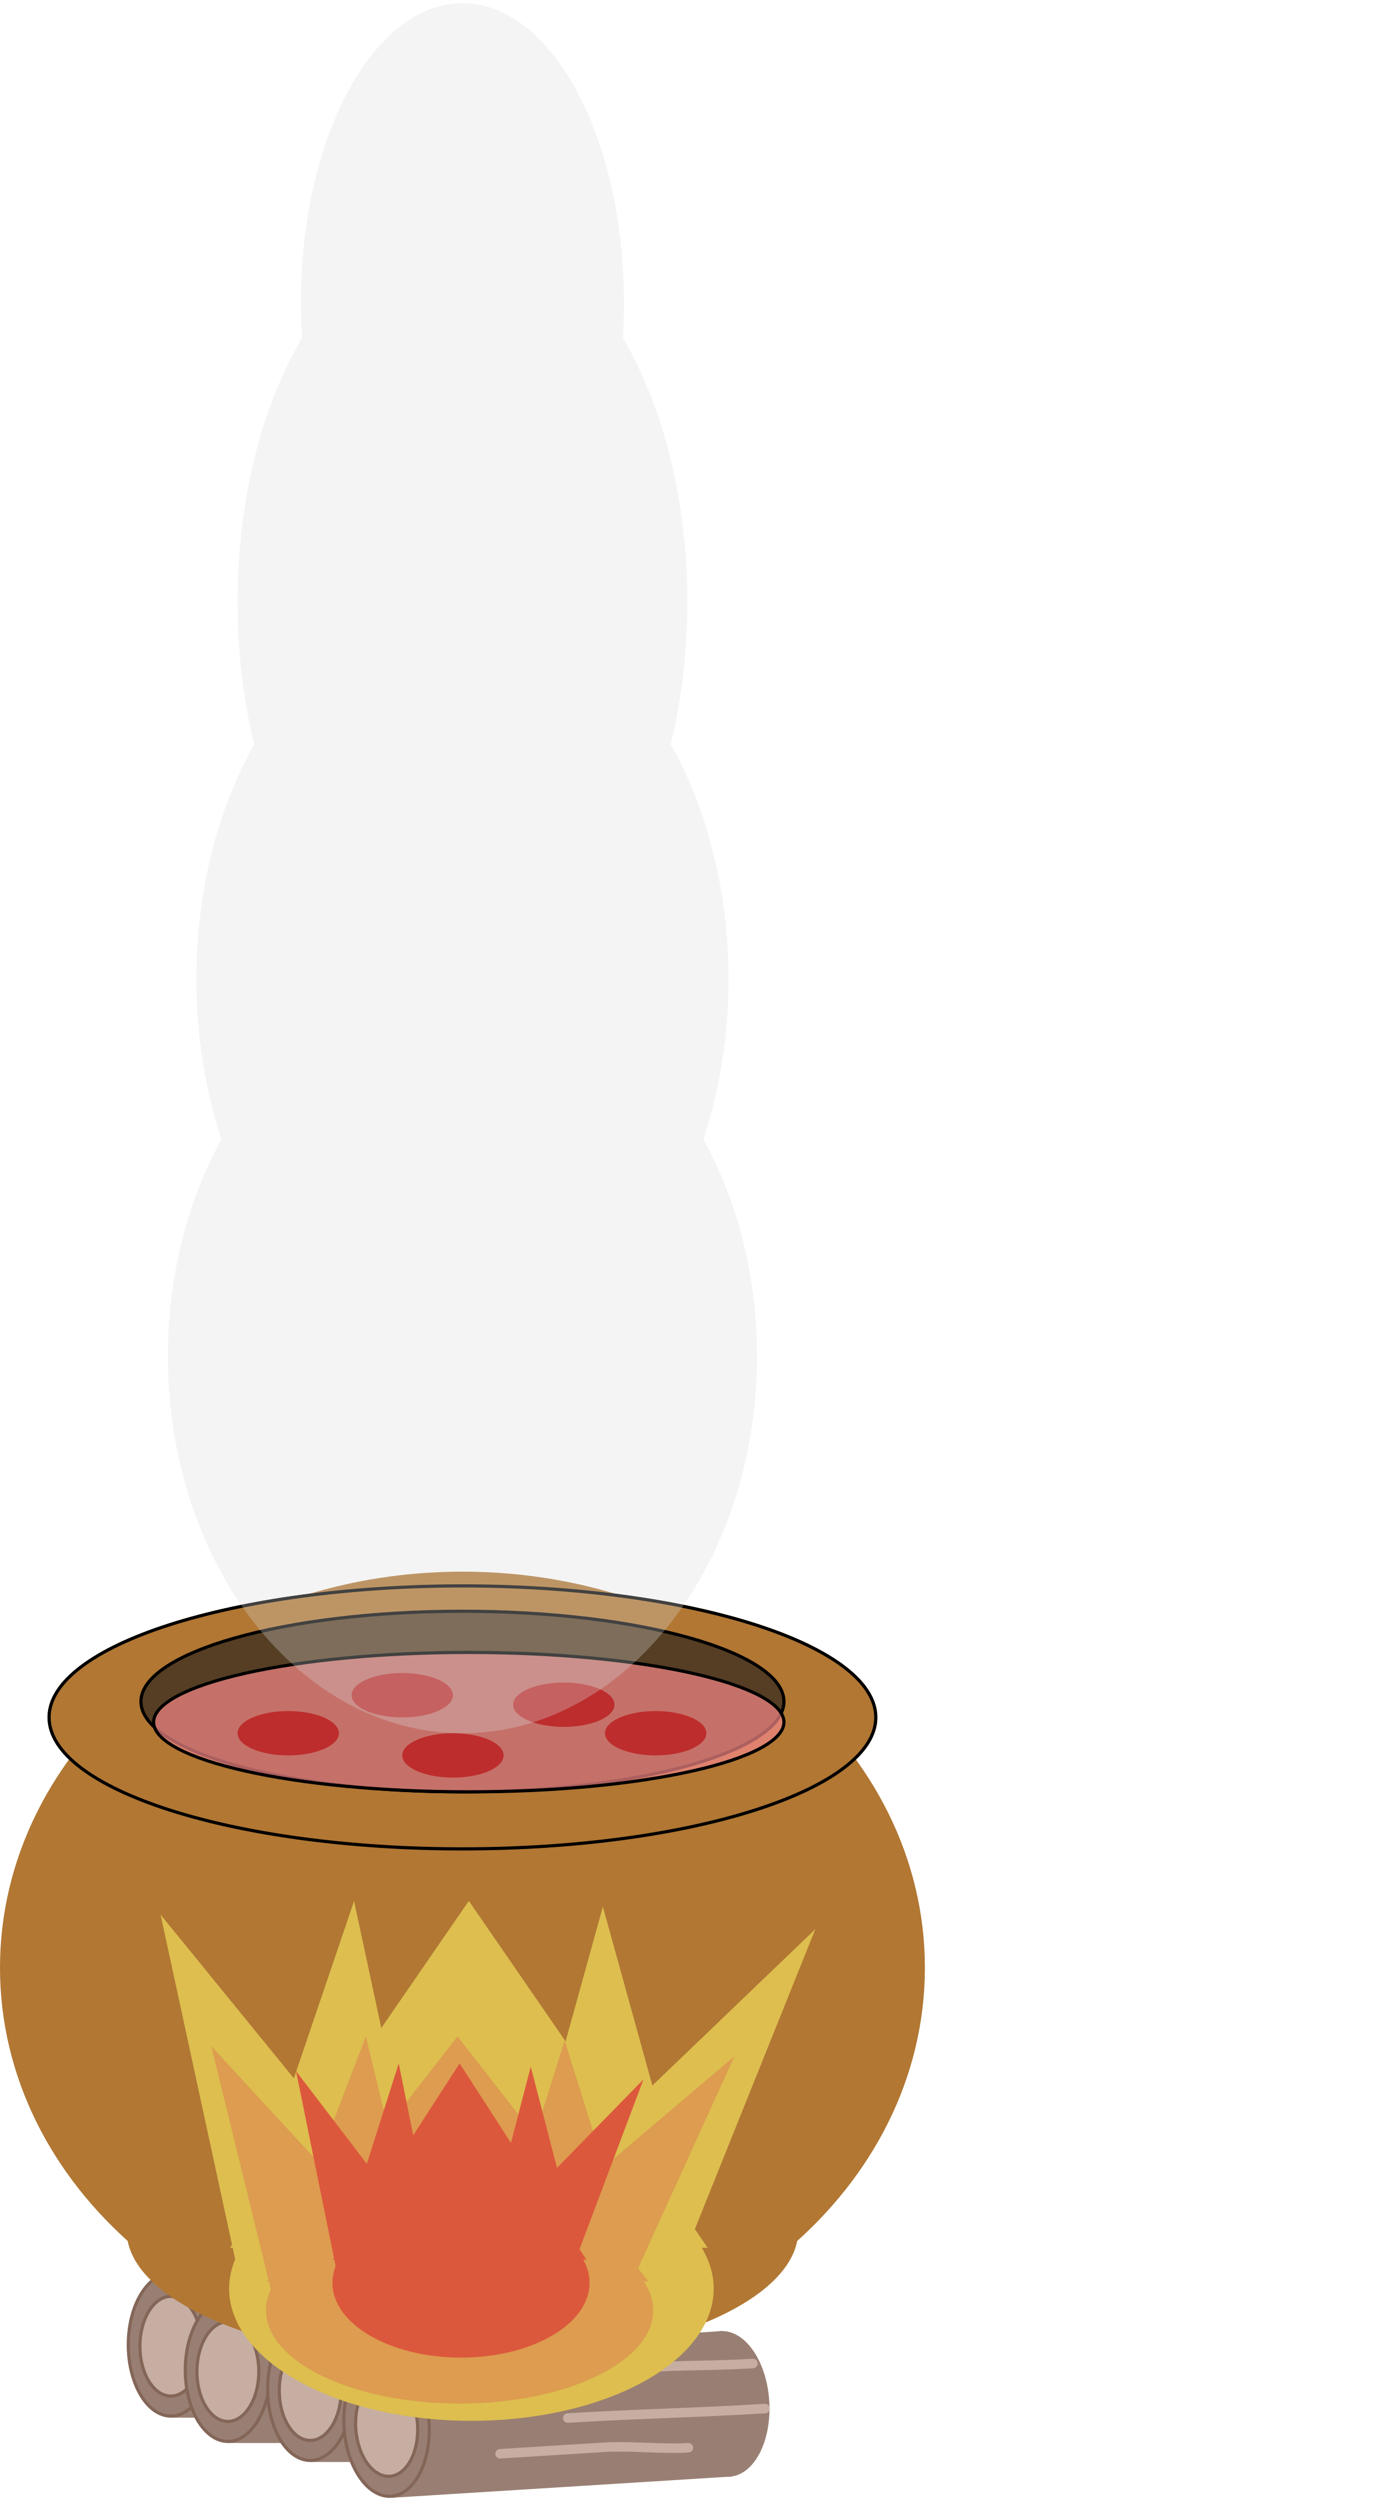<svg width="436" height="789" viewBox="0 0 436 789" fill="none" xmlns="http://www.w3.org/2000/svg">
<g clip-path="url(#clip0_91_4101)">
<ellipse cx="161.06" cy="740" rx="13.94" ry="23" fill="#997F73"/>
<rect x="53.94" y="717" width="107.853" height="46" fill="#997F73"/>
<path d="M67.38 740C67.38 746.275 65.838 751.932 63.37 756.004C60.896 760.085 57.548 762.5 53.94 762.5C50.333 762.5 46.984 760.085 44.511 756.004C42.043 751.932 40.5 746.275 40.5 740C40.5 733.725 42.043 728.068 44.511 723.996C46.984 719.915 50.333 717.5 53.94 717.5C57.548 717.5 60.896 719.915 63.37 723.996C65.838 728.068 67.38 733.725 67.38 740Z" fill="#997F73" stroke="#846658"/>
<path d="M63.712 740.451C63.712 744.854 62.582 748.817 60.781 751.664C58.976 754.516 56.545 756.186 53.94 756.186C51.335 756.186 48.904 754.516 47.099 751.664C45.299 748.817 44.169 744.854 44.169 740.451C44.169 736.048 45.299 732.085 47.099 729.238C48.904 726.386 51.335 724.716 53.94 724.716C56.545 724.716 58.976 726.386 60.781 729.238C62.582 732.085 63.712 736.048 63.712 740.451Z" fill="#C6AEA3" stroke="#846658"/>
<path d="M111.168 741.353C131.806 741.353 152.753 742.255 173.533 742.255" stroke="#C6AEA3" stroke-width="3" stroke-linecap="round"/>
<path d="M76.685 728.726C85.36 728.726 95.128 728.463 103.668 730.329C110.287 731.775 117.616 732.333 124.375 732.333" stroke="#C6AEA3" stroke-width="3" stroke-linecap="round"/>
<path d="M89.158 751.275C100.027 751.275 110.897 751.275 121.766 751.275C130.531 751.275 140.189 753.078 148.587 753.078" stroke="#C6AEA3" stroke-width="3" stroke-linecap="round"/>
<path d="M136.114 726.922C147.886 726.922 159.082 727.824 170.598 727.824" stroke="#C6AEA3" stroke-width="3" stroke-linecap="round"/>
<ellipse cx="179.06" cy="748" rx="13.94" ry="23" fill="#997F73"/>
<rect x="71.94" y="725" width="107.853" height="46" fill="#997F73"/>
<path d="M85.38 748C85.38 754.275 83.838 759.932 81.37 764.004C78.896 768.085 75.548 770.5 71.94 770.5C68.333 770.5 64.984 768.085 62.511 764.004C60.043 759.932 58.5 754.275 58.5 748C58.5 741.725 60.043 736.068 62.511 731.996C64.984 727.915 68.333 725.5 71.94 725.5C75.548 725.5 78.896 727.915 81.37 731.996C83.838 736.068 85.38 741.725 85.38 748Z" fill="#997F73" stroke="#846658"/>
<path d="M81.712 748.451C81.712 752.854 80.582 756.817 78.781 759.664C76.976 762.516 74.545 764.186 71.94 764.186C69.335 764.186 66.904 762.516 65.1 759.664C63.299 756.817 62.169 752.854 62.169 748.451C62.169 744.048 63.299 740.085 65.1 737.238C66.904 734.386 69.335 732.716 71.94 732.716C74.545 732.716 76.976 734.386 78.781 737.238C80.582 740.085 81.712 744.048 81.712 748.451Z" fill="#C6AEA3" stroke="#846658"/>
<path d="M129.168 749.353C149.806 749.353 170.753 750.255 191.533 750.255" stroke="#C6AEA3" stroke-width="3" stroke-linecap="round"/>
<path d="M94.685 736.726C103.36 736.726 113.128 736.463 121.668 738.329C128.287 739.775 135.616 740.333 142.375 740.333" stroke="#C6AEA3" stroke-width="3" stroke-linecap="round"/>
<path d="M107.158 759.275C118.027 759.275 128.897 759.275 139.766 759.275C148.531 759.275 158.189 761.078 166.587 761.078" stroke="#C6AEA3" stroke-width="3" stroke-linecap="round"/>
<path d="M154.114 734.922C165.886 734.922 177.082 735.824 188.598 735.824" stroke="#C6AEA3" stroke-width="3" stroke-linecap="round"/>
<ellipse cx="205.06" cy="754" rx="13.94" ry="23" fill="#997F73"/>
<rect x="97.94" y="731" width="107.853" height="46" fill="#997F73"/>
<path d="M111.38 754C111.38 760.275 109.838 765.932 107.37 770.004C104.896 774.085 101.548 776.5 97.94 776.5C94.333 776.5 90.984 774.085 88.511 770.004C86.043 765.932 84.5 760.275 84.5 754C84.5 747.725 86.043 742.068 88.511 737.996C90.984 733.915 94.333 731.5 97.94 731.5C101.548 731.5 104.896 733.915 107.37 737.996C109.838 742.068 111.38 747.725 111.38 754Z" fill="#997F73" stroke="#846658"/>
<path d="M107.712 754.451C107.712 758.854 106.582 762.817 104.781 765.664C102.976 768.516 100.545 770.186 97.94 770.186C95.335 770.186 92.904 768.516 91.1 765.664C89.299 762.817 88.168 758.854 88.168 754.451C88.168 750.048 89.299 746.085 91.1 743.238C92.904 740.386 95.335 738.716 97.94 738.716C100.545 738.716 102.976 740.386 104.781 743.238C106.582 746.085 107.712 750.048 107.712 754.451Z" fill="#C6AEA3" stroke="#846658"/>
<path d="M155.168 755.353C175.806 755.353 196.753 756.255 217.533 756.255" stroke="#C6AEA3" stroke-width="3" stroke-linecap="round"/>
<path d="M120.685 742.726C129.36 742.726 139.128 742.463 147.668 744.329C154.287 745.775 161.616 746.333 168.375 746.333" stroke="#C6AEA3" stroke-width="3" stroke-linecap="round"/>
<path d="M133.158 765.275C144.027 765.275 154.897 765.275 165.766 765.275C174.531 765.275 184.189 767.078 192.587 767.078" stroke="#C6AEA3" stroke-width="3" stroke-linecap="round"/>
<path d="M180.114 740.922C191.886 740.922 203.082 741.824 214.598 741.824" stroke="#C6AEA3" stroke-width="3" stroke-linecap="round"/>
<ellipse cx="228.955" cy="758.657" rx="13.94" ry="23" transform="rotate(-3.578 228.955 758.657)" fill="#997F73"/>
<rect x="120.609" y="742.388" width="107.853" height="46" transform="rotate(-3.578 120.609 742.388)" fill="#997F73"/>
<path d="M135.458 764.504C135.85 770.767 134.663 776.509 132.454 780.727C130.24 784.955 127.049 787.574 123.449 787.799C119.848 788.024 116.355 785.823 113.632 781.904C110.915 777.995 109.022 772.445 108.63 766.182C108.239 759.918 109.425 754.176 111.634 749.958C113.848 745.731 117.04 743.112 120.64 742.887C124.24 742.661 127.733 744.863 130.457 748.781C133.174 752.691 135.067 758.241 135.458 764.504Z" fill="#997F73" stroke="#846658"/>
<path d="M131.825 765.183C132.1 769.578 131.219 773.604 129.6 776.557C127.976 779.517 125.654 781.335 123.055 781.498C120.455 781.66 117.924 780.145 115.945 777.411C113.97 774.682 112.595 770.798 112.32 766.403C112.045 762.008 112.926 757.982 114.545 755.029C116.169 752.069 118.491 750.251 121.091 750.088C123.69 749.926 126.221 751.441 128.2 754.175C130.175 756.904 131.55 760.788 131.825 765.183Z" fill="#C6AEA3" stroke="#846658"/>
<path d="M179.245 763.121C199.843 761.833 220.805 761.426 241.544 760.129" stroke="#C6AEA3" stroke-width="3" stroke-linecap="round"/>
<path d="M144.041 752.671C152.699 752.129 162.432 751.257 171.072 752.587C177.768 753.618 185.118 753.717 191.863 753.295" stroke="#C6AEA3" stroke-width="3" stroke-linecap="round"/>
<path d="M157.897 774.397C168.745 773.719 179.593 773.041 190.442 772.362C199.19 771.815 208.941 773.013 217.323 772.489" stroke="#C6AEA3" stroke-width="3" stroke-linecap="round"/>
<path d="M203.242 747.161C214.991 746.427 226.221 746.628 237.715 745.909" stroke="#C6AEA3" stroke-width="3" stroke-linecap="round"/>
<ellipse cx="146" cy="704" rx="106" ry="42" fill="#B17733"/>
<path d="M291.5 621C291.5 689.689 226.433 745.5 146 745.5C65.567 745.5 0.5 689.689 0.5 621C0.5 552.311 65.567 496.5 146 496.5C226.433 496.5 291.5 552.311 291.5 621Z" fill="#B17733" stroke="#B17733"/>
<g filter="url(#filter0_d_91_4101)">
<ellipse cx="146" cy="538" rx="131" ry="42" fill="#B17733"/>
<path d="M276.5 538C276.5 543.572 272.978 548.966 266.403 553.95C259.837 558.927 250.304 563.431 238.478 567.222C214.834 574.803 182.137 579.5 146 579.5C109.863 579.5 77.166 574.803 53.522 567.222C41.696 563.431 32.163 558.927 25.597 553.95C19.022 548.966 15.5 543.572 15.5 538C15.5 532.428 19.022 527.034 25.597 522.05C32.163 517.073 41.696 512.569 53.522 508.778C77.166 501.197 109.863 496.5 146 496.5C182.137 496.5 214.834 501.197 238.478 508.778C250.304 512.569 259.837 517.073 266.403 522.05C272.978 527.034 276.5 532.428 276.5 538Z" stroke="black"/>
</g>
<path d="M247.5 537C247.5 540.749 244.823 544.433 239.705 547.873C234.605 551.301 227.193 554.408 217.988 557.025C199.586 562.257 174.134 565.5 146 565.5C117.866 565.5 92.414 562.257 74.012 557.025C64.807 554.408 57.395 551.301 52.295 547.873C47.177 544.433 44.5 540.749 44.5 537C44.5 533.251 47.177 529.567 52.295 526.127C57.395 522.699 64.807 519.592 74.012 516.975C92.414 511.743 117.866 508.5 146 508.5C174.134 508.5 199.586 511.743 217.988 516.975C227.193 519.592 234.605 522.699 239.705 526.127C244.823 529.567 247.5 533.251 247.5 537Z" fill="#553E24" stroke="black"/>
<path d="M247.5 543.5C247.5 544.892 246.875 546.294 245.598 547.698C244.319 549.105 242.409 550.486 239.907 551.817C234.903 554.478 227.63 556.89 218.601 558.922C200.55 562.984 175.589 565.5 148 565.5C120.411 565.5 95.45 562.984 77.399 558.922C68.37 556.89 61.097 554.478 56.093 551.817C53.591 550.486 51.681 549.105 50.401 547.698C49.125 546.294 48.5 544.892 48.5 543.5C48.5 542.108 49.125 540.706 50.401 539.302C51.681 537.895 53.591 536.514 56.093 535.183C61.097 532.522 68.37 530.11 77.399 528.078C95.45 524.016 120.411 521.5 148 521.5C175.589 521.5 200.55 524.016 218.601 528.078C227.63 530.11 234.903 532.522 239.907 535.183C242.409 536.514 244.319 537.895 245.598 539.302C246.875 540.706 247.5 542.108 247.5 543.5Z" fill="#F28686" fill-opacity="0.71" stroke="black"/>
<ellipse cx="91" cy="547" rx="16" ry="7" fill="#BD2D2D"/>
<ellipse cx="207" cy="547" rx="16" ry="7" fill="#BD2D2D"/>
<ellipse cx="148.832" cy="722.297" rx="76.496" ry="41.703" fill="#DDBE4F"/>
<path d="M148.019 599.907L223.428 709.378H72.61L148.019 599.907Z" fill="#DDBE4F"/>
<path d="M111.785 599.949L135.389 709.931L74.815 708.783L111.785 599.949Z" fill="#DDBE4F"/>
<path d="M50.696 604.257L132.876 705.12L74.512 714.224L50.696 604.257Z" fill="#DDBE4F"/>
<path d="M190.335 601.72L220.639 711.191H160.03L190.335 601.72Z" fill="#DDBE4F"/>
<path d="M257.415 608.826L213.987 716.917L157.55 704.609L257.415 608.826Z" fill="#DDBE4F"/>
<ellipse cx="145.104" cy="729.111" rx="61.111" ry="29.449" fill="#DD9C4F"/>
<path d="M144.454 642.684L204.696 719.988H84.211L144.454 642.684Z" fill="#DD9C4F"/>
<path d="M115.507 642.713L134.364 720.378L85.972 719.568L115.507 642.713Z" fill="#DD9C4F"/>
<path d="M66.704 645.756L132.356 716.982L85.73 723.411L66.704 645.756Z" fill="#DD9C4F"/>
<path d="M178.26 643.964L202.469 721.268H154.05L178.26 643.964Z" fill="#DD9C4F"/>
<path d="M231.847 648.982L197.154 725.312L152.067 716.621L231.847 648.982Z" fill="#DD9C4F"/>
<ellipse cx="145.543" cy="720.453" rx="40.589" ry="23.601" fill="#DC583C"/>
<path d="M145.111 651.189L185.123 713.143H105.1L145.111 651.189Z" fill="#DC583C"/>
<path d="M125.886 651.213L138.41 713.455L106.27 712.806L125.886 651.213Z" fill="#DC583C"/>
<path d="M93.472 653.651L137.076 710.733L106.108 715.885L93.472 653.651Z" fill="#DC583C"/>
<path d="M167.565 652.215L183.644 714.168H151.485L167.565 652.215Z" fill="#DC583C"/>
<path d="M203.156 656.237L180.113 717.409L150.167 710.443L203.156 656.237Z" fill="#DC583C"/>
<ellipse cx="127" cy="535" rx="16" ry="7" fill="#BD2D2D"/>
<ellipse cx="178" cy="538" rx="16" ry="7" fill="#BD2D2D"/>
<ellipse cx="143" cy="554" rx="16" ry="7" fill="#BD2D2D"/>
<path fill-rule="evenodd" clip-rule="evenodd" d="M146 547C197.362 547 239 493.722 239 428C239 402.511 232.737 378.894 222.073 359.53C227.158 344.193 230 327.066 230 309C230 281.008 223.178 255.273 211.76 234.951C215.138 221.082 217 205.905 217 190C217 157.522 209.237 128.082 196.651 106.61C196.882 102.966 197 99.258 197 95.5C197 43.309 174.167 1 146 1C117.833 1 95 43.309 95 95.5C95 99.258 95.118 102.966 95.349 106.61C82.763 128.082 75 157.522 75 190C75 205.905 76.862 221.082 80.24 234.951C68.822 255.273 62 281.008 62 309C62 327.066 64.842 344.193 69.927 359.53C59.263 378.894 53 402.511 53 428C53 493.722 94.638 547 146 547Z" fill="#D9D9D9" fill-opacity="0.3"/>
</g>
<defs>
<filter id="filter0_d_91_4101" x="11" y="496" width="270" height="92" filterUnits="userSpaceOnUse" color-interpolation-filters="sRGB">
<feFlood flood-opacity="0" result="BackgroundImageFix"/>
<feColorMatrix in="SourceAlpha" type="matrix" values="0 0 0 0 0 0 0 0 0 0 0 0 0 0 0 0 0 0 127 0" result="hardAlpha"/>
<feOffset dy="4"/>
<feGaussianBlur stdDeviation="2"/>
<feComposite in2="hardAlpha" operator="out"/>
<feColorMatrix type="matrix" values="0 0 0 0 0 0 0 0 0 0 0 0 0 0 0 0 0 0 0.25 0"/>
<feBlend mode="normal" in2="BackgroundImageFix" result="effect1_dropShadow_91_4101"/>
<feBlend mode="normal" in="SourceGraphic" in2="effect1_dropShadow_91_4101" result="shape"/>
</filter>
<clipPath id="clip0_91_4101">
<rect width="436" height="789" fill="white"/>
</clipPath>
</defs>
</svg>
